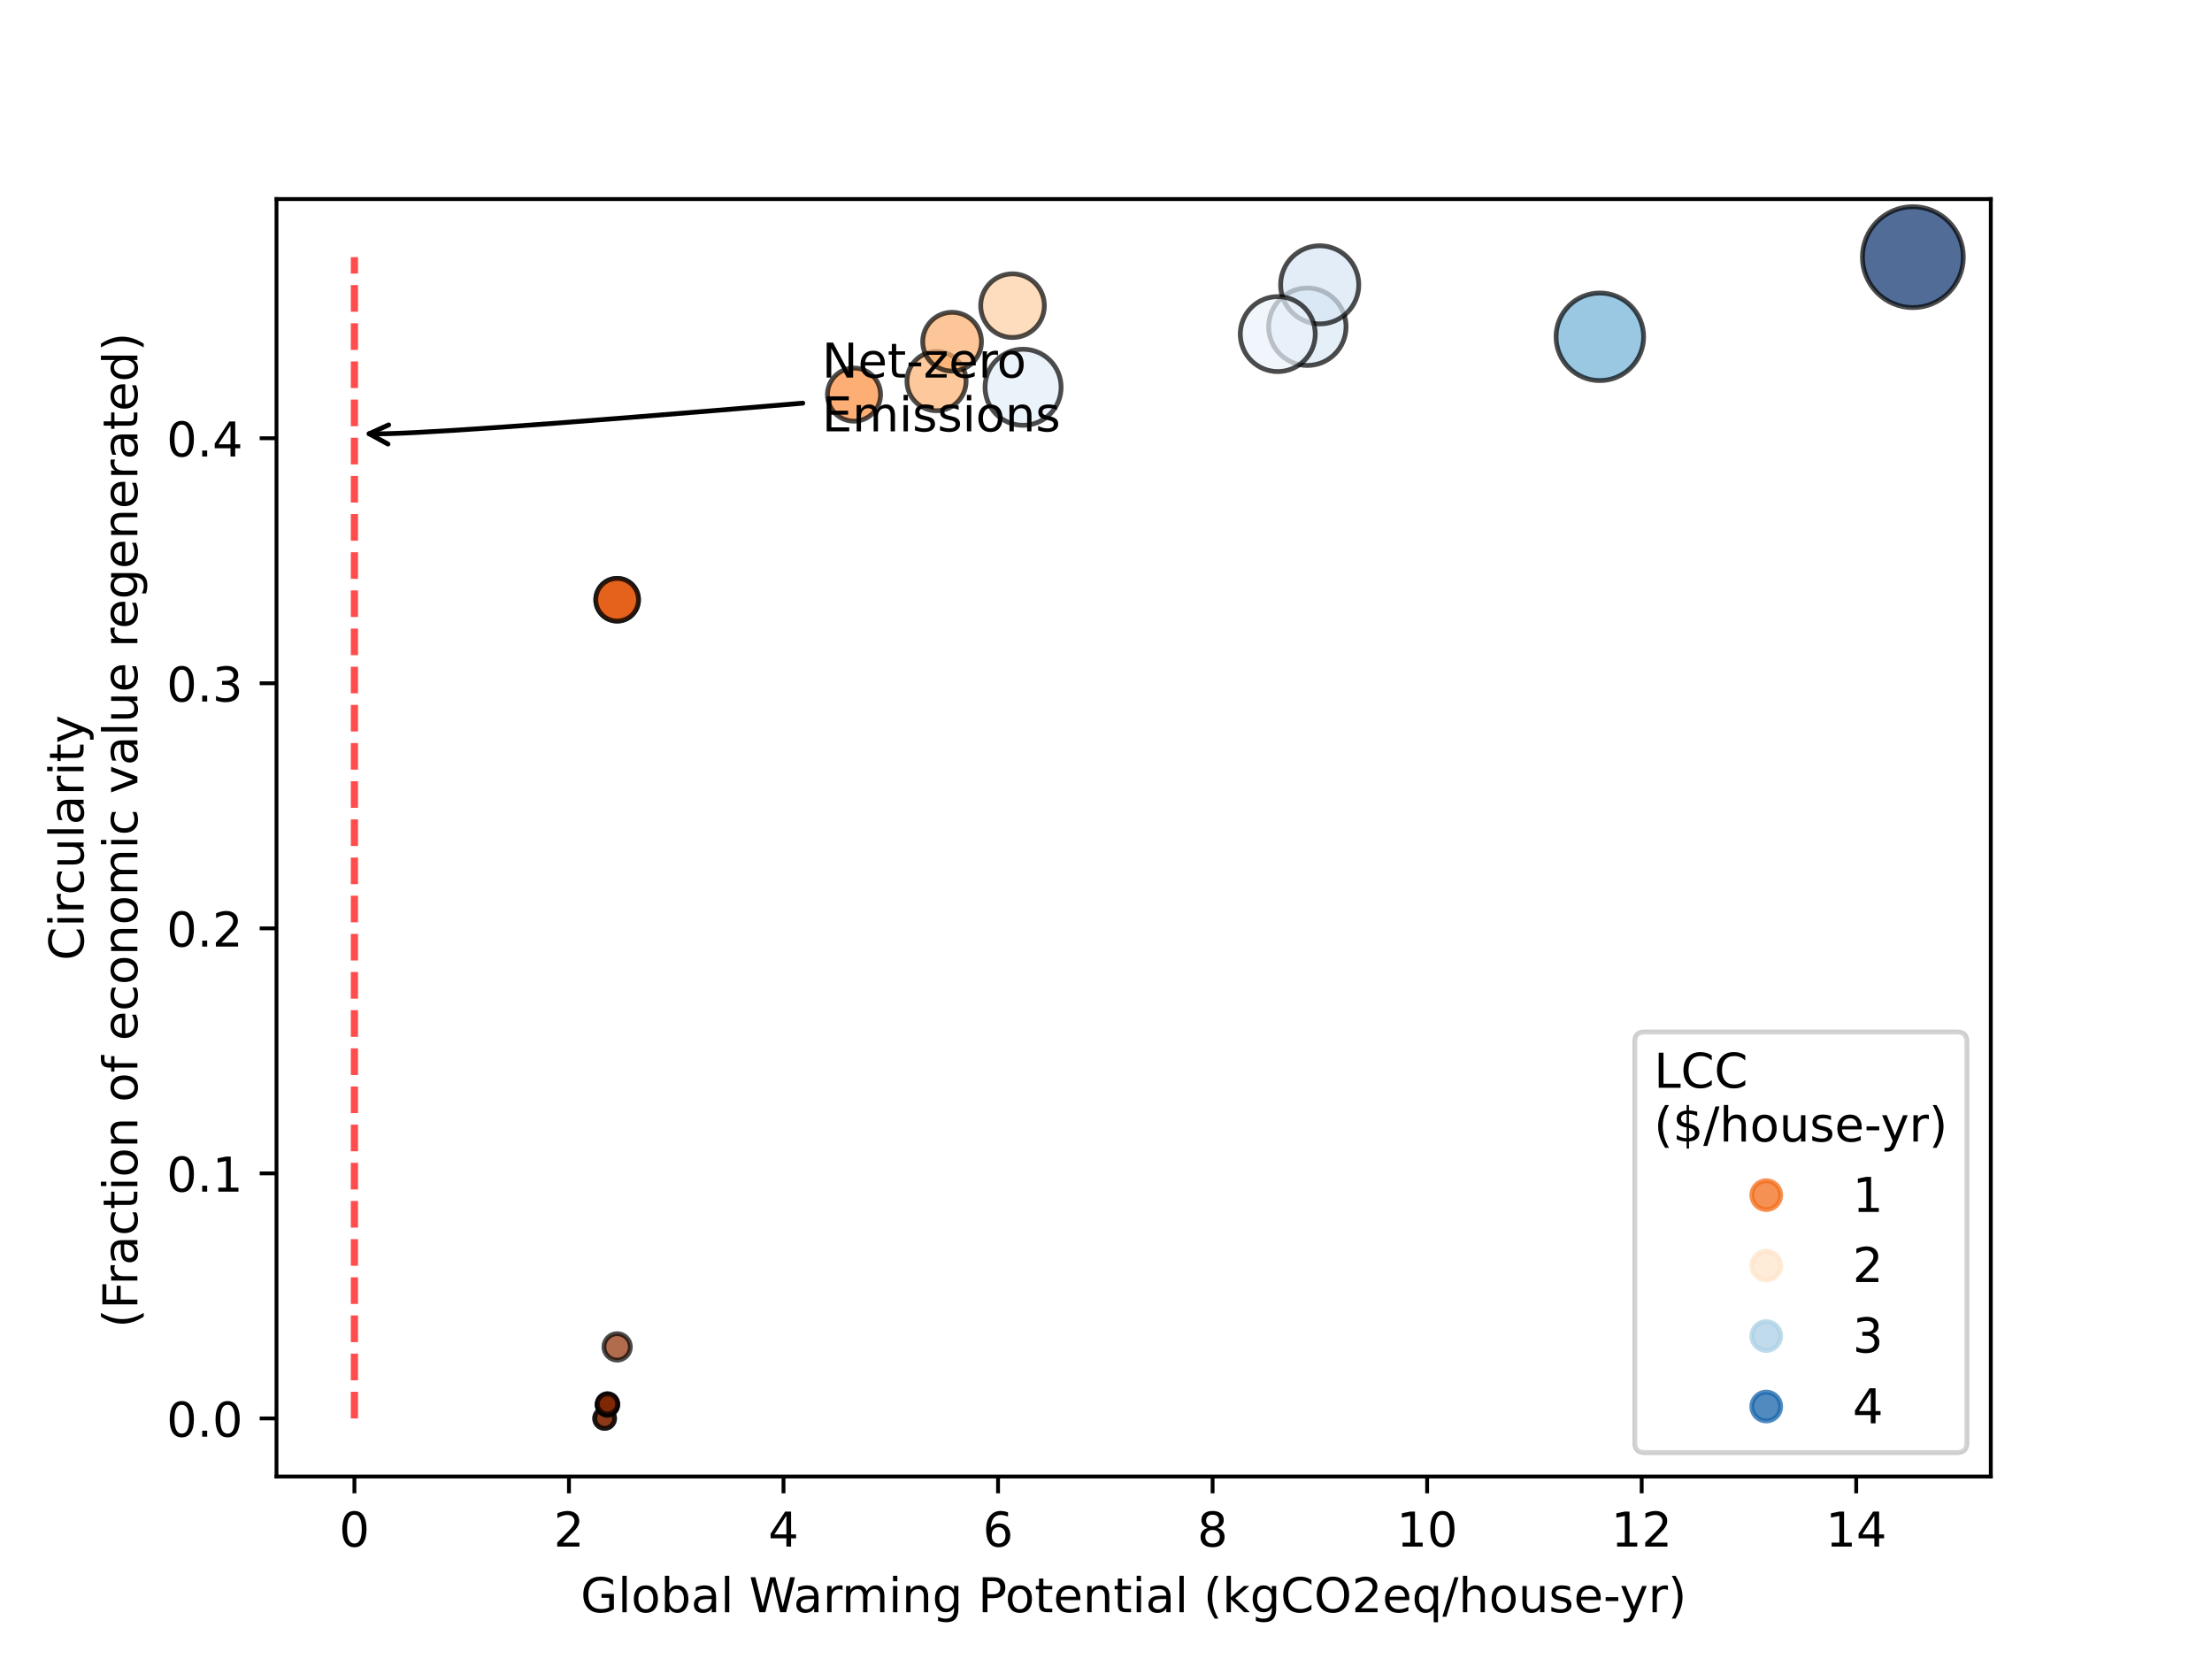 <?xml version="1.0" encoding="utf-8" standalone="no"?>
<!DOCTYPE svg PUBLIC "-//W3C//DTD SVG 1.1//EN"
  "http://www.w3.org/Graphics/SVG/1.1/DTD/svg11.dtd">
<!-- Created with matplotlib (https://matplotlib.org/) -->
<svg height="345.6pt" version="1.1" viewBox="0 0 460.8 345.6" width="460.8pt" xmlns="http://www.w3.org/2000/svg" xmlns:xlink="http://www.w3.org/1999/xlink">
 <defs>
  <style type="text/css">*{stroke-linecap:butt;stroke-linejoin:round;}</style>
 </defs>
 <g id="figure_1">
  <g id="patch_1">
   <path d="M 0 345.6 
L 460.8 345.6 
L 460.8 0 
L 0 0 
z
" style="fill:#ffffff;"/>
  </g>
  <g id="axes_1">
   <g id="patch_2">
    <path d="M 57.6 307.584 
L 414.72 307.584 
L 414.72 41.472 
L 57.6 41.472 
z
" style="fill:#ffffff;"/>
   </g>
   <g id="PathCollection_1">
    <path clip-path="url(#pdc831fa257)" d="M 398.487 64.079 
C 401.275 64.079 403.948 62.971 405.919 61 
C 407.89 59.029 408.998 56.355 408.998 53.568 
C 408.998 50.781 407.89 48.107 405.919 46.136 
C 403.948 44.165 401.275 43.057 398.487 43.057 
C 395.7 43.057 393.026 44.165 391.055 46.136 
C 389.084 48.107 387.977 50.781 387.977 53.568 
C 387.977 56.355 389.084 59.029 391.055 61 
C 393.026 62.971 395.7 64.079 398.487 64.079 
z
" style="fill:#08306b;fill-opacity:0.7;stroke:#000000;stroke-opacity:0.7;"/>
    <path clip-path="url(#pdc831fa257)" d="M 125.956 297.558 
C 126.505 297.558 127.032 297.34 127.42 296.952 
C 127.808 296.564 128.026 296.037 128.026 295.488 
C 128.026 294.939 127.808 294.412 127.42 294.024 
C 127.032 293.636 126.505 293.418 125.956 293.418 
C 125.407 293.418 124.881 293.636 124.493 294.024 
C 124.104 294.412 123.886 294.939 123.886 295.488 
C 123.886 296.037 124.104 296.564 124.493 296.952 
C 124.881 297.34 125.407 297.558 125.956 297.558 
z
" style="fill:#7f2704;fill-opacity:0.7;stroke:#000000;stroke-opacity:0.7;"/>
    <path clip-path="url(#pdc831fa257)" d="M 125.956 297.558 
C 126.505 297.558 127.032 297.34 127.42 296.952 
C 127.808 296.564 128.026 296.037 128.026 295.488 
C 128.026 294.939 127.808 294.412 127.42 294.024 
C 127.032 293.636 126.505 293.418 125.956 293.418 
C 125.407 293.418 124.881 293.636 124.493 294.024 
C 124.104 294.412 123.886 294.939 123.886 295.488 
C 123.886 296.037 124.104 296.564 124.493 296.952 
C 124.881 297.34 125.407 297.558 125.956 297.558 
z
" style="fill:#7f2704;fill-opacity:0.7;stroke:#000000;stroke-opacity:0.7;"/>
    <path clip-path="url(#pdc831fa257)" d="M 126.524 294.751 
C 127.087 294.751 127.626 294.527 128.024 294.129 
C 128.422 293.731 128.645 293.192 128.645 292.629 
C 128.645 292.067 128.422 291.527 128.024 291.129 
C 127.626 290.731 127.087 290.508 126.524 290.508 
C 125.961 290.508 125.422 290.731 125.024 291.129 
C 124.626 291.527 124.403 292.067 124.403 292.629 
C 124.403 293.192 124.626 293.731 125.024 294.129 
C 125.422 294.527 125.961 294.751 126.524 294.751 
z
" style="fill:#7f2704;fill-opacity:0.7;stroke:#000000;stroke-opacity:0.7;"/>
    <path clip-path="url(#pdc831fa257)" d="M 128.562 129.386 
C 129.743 129.386 130.875 128.917 131.71 128.082 
C 132.545 127.247 133.014 126.115 133.014 124.934 
C 133.014 123.753 132.545 122.621 131.71 121.786 
C 130.875 120.951 129.743 120.482 128.562 120.482 
C 127.381 120.482 126.249 120.951 125.414 121.786 
C 124.579 122.621 124.11 123.753 124.11 124.934 
C 124.11 126.115 124.579 127.247 125.414 128.082 
C 126.249 128.917 127.381 129.386 128.562 129.386 
z
" style="fill:#e15307;fill-opacity:0.7;stroke:#000000;stroke-opacity:0.7;"/>
    <path clip-path="url(#pdc831fa257)" d="M 128.562 129.386 
C 129.743 129.386 130.875 128.917 131.71 128.082 
C 132.545 127.247 133.014 126.115 133.014 124.934 
C 133.014 123.753 132.545 122.621 131.71 121.786 
C 130.875 120.951 129.743 120.482 128.562 120.482 
C 127.381 120.482 126.249 120.951 125.414 121.786 
C 124.579 122.621 124.11 123.753 124.11 124.934 
C 124.11 126.115 124.579 127.247 125.414 128.082 
C 126.249 128.917 127.381 129.386 128.562 129.386 
z
" style="fill:#e15307;fill-opacity:0.7;stroke:#000000;stroke-opacity:0.7;"/>
    <path clip-path="url(#pdc831fa257)" d="M 128.562 283.337 
C 129.293 283.337 129.993 283.046 130.51 282.53 
C 131.027 282.013 131.317 281.312 131.317 280.582 
C 131.317 279.851 131.027 279.15 130.51 278.634 
C 129.993 278.117 129.293 277.827 128.562 277.827 
C 127.831 277.827 127.13 278.117 126.614 278.634 
C 126.097 279.15 125.807 279.851 125.807 280.582 
C 125.807 281.312 126.097 282.013 126.614 282.53 
C 127.13 283.046 127.831 283.337 128.562 283.337 
z
" style="fill:#902e04;fill-opacity:0.7;stroke:#000000;stroke-opacity:0.7;"/>
    <path clip-path="url(#pdc831fa257)" d="M 126.533 294.853 
C 127.095 294.853 127.635 294.629 128.033 294.231 
C 128.431 293.834 128.654 293.294 128.654 292.731 
C 128.654 292.169 128.431 291.629 128.033 291.231 
C 127.635 290.834 127.095 290.61 126.533 290.61 
C 125.97 290.61 125.431 290.834 125.033 291.231 
C 124.635 291.629 124.412 292.169 124.412 292.731 
C 124.412 293.294 124.635 293.834 125.033 294.231 
C 125.431 294.629 125.97 294.853 126.533 294.853 
z
" style="fill:#7f2704;fill-opacity:0.7;stroke:#000000;stroke-opacity:0.7;"/>
    <path clip-path="url(#pdc831fa257)" d="M 195.095 85.562 
C 196.729 85.562 198.297 84.912 199.453 83.757 
C 200.608 82.601 201.258 81.033 201.258 79.399 
C 201.258 77.764 200.608 76.196 199.453 75.041 
C 198.297 73.885 196.729 73.236 195.095 73.236 
C 193.46 73.236 191.892 73.885 190.737 75.041 
C 189.581 76.196 188.932 77.764 188.932 79.399 
C 188.932 81.033 189.581 82.601 190.737 83.757 
C 191.892 84.912 193.46 85.562 195.095 85.562 
z
" style="fill:#fdb171;fill-opacity:0.7;stroke:#000000;stroke-opacity:0.7;"/>
    <path clip-path="url(#pdc831fa257)" d="M 210.93 70.309 
C 212.689 70.309 214.376 69.61 215.62 68.366 
C 216.864 67.122 217.563 65.435 217.563 63.676 
C 217.563 61.917 216.864 60.229 215.62 58.985 
C 214.376 57.741 212.689 57.043 210.93 57.043 
C 209.17 57.043 207.483 57.741 206.239 58.985 
C 204.995 60.229 204.296 61.917 204.296 63.676 
C 204.296 65.435 204.995 67.122 206.239 68.366 
C 207.483 69.61 209.17 70.309 210.93 70.309 
z
" style="fill:#fdcfa1;fill-opacity:0.7;stroke:#000000;stroke-opacity:0.7;"/>
    <path clip-path="url(#pdc831fa257)" d="M 213.126 88.599 
C 215.228 88.599 217.244 87.764 218.73 86.278 
C 220.216 84.792 221.051 82.776 221.051 80.675 
C 221.051 78.573 220.216 76.557 218.73 75.071 
C 217.244 73.585 215.228 72.75 213.126 72.75 
C 211.025 72.75 209.009 73.585 207.523 75.071 
C 206.037 76.557 205.202 78.573 205.202 80.675 
C 205.202 82.776 206.037 84.792 207.523 86.278 
C 209.009 87.764 211.025 88.599 213.126 88.599 
z
" style="fill:#e3eef8;fill-opacity:0.7;stroke:#000000;stroke-opacity:0.7;"/>
    <path clip-path="url(#pdc831fa257)" d="M 126.555 294.648 
C 127.118 294.648 127.657 294.425 128.055 294.027 
C 128.453 293.629 128.677 293.09 128.677 292.527 
C 128.677 291.965 128.453 291.425 128.055 291.027 
C 127.657 290.629 127.118 290.406 126.555 290.406 
C 125.993 290.406 125.453 290.629 125.055 291.027 
C 124.657 291.425 124.434 291.965 124.434 292.527 
C 124.434 293.09 124.657 293.629 125.055 294.027 
C 125.453 294.425 125.993 294.648 126.555 294.648 
z
" style="fill:#7f2704;fill-opacity:0.7;stroke:#000000;stroke-opacity:0.7;"/>
    <path clip-path="url(#pdc831fa257)" d="M 177.903 87.74 
C 179.371 87.74 180.778 87.157 181.816 86.119 
C 182.854 85.081 183.437 83.674 183.437 82.206 
C 183.437 80.739 182.854 79.331 181.816 78.294 
C 180.778 77.256 179.371 76.673 177.903 76.673 
C 176.436 76.673 175.028 77.256 173.991 78.294 
C 172.953 79.331 172.37 80.739 172.37 82.206 
C 172.37 83.674 172.953 85.081 173.991 86.119 
C 175.028 87.157 176.436 87.74 177.903 87.74 
z
" style="fill:#fd8c3b;fill-opacity:0.7;stroke:#000000;stroke-opacity:0.7;"/>
    <path clip-path="url(#pdc831fa257)" d="M 272.347 76.129 
C 274.486 76.129 276.537 75.28 278.049 73.768 
C 279.561 72.255 280.411 70.204 280.411 68.066 
C 280.411 65.927 279.561 63.876 278.049 62.364 
C 276.537 60.852 274.486 60.002 272.347 60.002 
C 270.209 60.002 268.157 60.852 266.645 62.364 
C 265.133 63.876 264.284 65.927 264.284 68.066 
C 264.284 70.204 265.133 72.255 266.645 73.768 
C 268.157 75.28 270.209 76.129 272.347 76.129 
z
" style="fill:#dbe9f6;fill-opacity:0.7;stroke:#000000;stroke-opacity:0.7;"/>
    <path clip-path="url(#pdc831fa257)" d="M 274.917 67.478 
C 277.076 67.478 279.147 66.62 280.674 65.093 
C 282.2 63.567 283.058 61.496 283.058 59.337 
C 283.058 57.177 282.2 55.106 280.674 53.58 
C 279.147 52.053 277.076 51.195 274.917 51.195 
C 272.758 51.195 270.687 52.053 269.16 53.58 
C 267.633 55.106 266.776 57.177 266.776 59.337 
C 266.776 61.496 267.633 63.567 269.16 65.093 
C 270.687 66.62 272.758 67.478 274.917 67.478 
z
" style="fill:#d6e6f4;fill-opacity:0.7;stroke:#000000;stroke-opacity:0.7;"/>
    <path clip-path="url(#pdc831fa257)" d="M 126.555 294.546 
C 127.118 294.546 127.657 294.323 128.055 293.925 
C 128.453 293.527 128.677 292.988 128.677 292.425 
C 128.677 291.862 128.453 291.323 128.055 290.925 
C 127.657 290.527 127.118 290.304 126.555 290.304 
C 125.993 290.304 125.453 290.527 125.055 290.925 
C 124.657 291.323 124.434 291.862 124.434 292.425 
C 124.434 292.988 124.657 293.527 125.055 293.925 
C 125.453 294.323 125.993 294.546 126.555 294.546 
z
" style="fill:#7f2704;fill-opacity:0.7;stroke:#000000;stroke-opacity:0.7;"/>
    <path clip-path="url(#pdc831fa257)" d="M 198.337 77.303 
C 199.961 77.303 201.519 76.658 202.667 75.51 
C 203.815 74.361 204.46 72.804 204.46 71.18 
C 204.46 69.556 203.815 67.998 202.667 66.85 
C 201.519 65.702 199.961 65.057 198.337 65.057 
C 196.713 65.057 195.156 65.702 194.007 66.85 
C 192.859 67.998 192.214 69.556 192.214 71.18 
C 192.214 72.804 192.859 74.361 194.007 75.51 
C 195.156 76.658 196.713 77.303 198.337 77.303 
z
" style="fill:#fdaf6d;fill-opacity:0.7;stroke:#000000;stroke-opacity:0.7;"/>
    <path clip-path="url(#pdc831fa257)" d="M 266.184 77.406 
C 268.255 77.406 270.241 76.583 271.705 75.119 
C 273.17 73.654 273.992 71.668 273.992 69.597 
C 273.992 67.526 273.17 65.54 271.705 64.076 
C 270.241 62.612 268.255 61.789 266.184 61.789 
C 264.113 61.789 262.127 62.612 260.662 64.076 
C 259.198 65.54 258.375 67.526 258.375 69.597 
C 258.375 71.668 259.198 73.654 260.662 75.119 
C 262.127 76.583 264.113 77.406 266.184 77.406 
z
" style="fill:#eaf3fb;fill-opacity:0.7;stroke:#000000;stroke-opacity:0.7;"/>
    <path clip-path="url(#pdc831fa257)" d="M 333.277 79.281 
C 335.697 79.281 338.017 78.32 339.728 76.609 
C 341.438 74.898 342.399 72.578 342.399 70.159 
C 342.399 67.74 341.438 65.419 339.728 63.709 
C 338.017 61.998 335.697 61.037 333.277 61.037 
C 330.858 61.037 328.538 61.998 326.827 63.709 
C 325.117 65.419 324.156 67.74 324.156 70.159 
C 324.156 72.578 325.117 74.898 326.827 76.609 
C 328.538 78.32 330.858 79.281 333.277 79.281 
z
" style="fill:#70b1d7;fill-opacity:0.7;stroke:#000000;stroke-opacity:0.7;"/>
   </g>
   <g id="matplotlib.axis_1">
    <g id="xtick_1">
     <g id="line2d_1">
      <defs>
       <path d="M 0 0 
L 0 3.5 
" id="m70b03ba0a1" style="stroke:#000000;stroke-width:0.8;"/>
      </defs>
      <g>
       <use style="stroke:#000000;stroke-width:0.8;" x="73.833" xlink:href="#m70b03ba0a1" y="307.584"/>
      </g>
     </g>
     <g id="text_1">
      <!-- 0 -->
      <g transform="translate(70.651 322.182)scale(0.1 -0.1)">
       <defs>
        <path d="M 31.781 66.406 
Q 24.172 66.406 20.328 58.906 
Q 16.5 51.422 16.5 36.375 
Q 16.5 21.391 20.328 13.891 
Q 24.172 6.391 31.781 6.391 
Q 39.453 6.391 43.281 13.891 
Q 47.125 21.391 47.125 36.375 
Q 47.125 51.422 43.281 58.906 
Q 39.453 66.406 31.781 66.406 
z
M 31.781 74.219 
Q 44.047 74.219 50.516 64.516 
Q 56.984 54.828 56.984 36.375 
Q 56.984 17.969 50.516 8.266 
Q 44.047 -1.422 31.781 -1.422 
Q 19.531 -1.422 13.062 8.266 
Q 6.594 17.969 6.594 36.375 
Q 6.594 54.828 13.062 64.516 
Q 19.531 74.219 31.781 74.219 
z
" id="DejaVuSans-48"/>
       </defs>
       <use xlink:href="#DejaVuSans-48"/>
      </g>
     </g>
    </g>
    <g id="xtick_2">
     <g id="line2d_2">
      <g>
       <use style="stroke:#000000;stroke-width:0.8;" x="118.526" xlink:href="#m70b03ba0a1" y="307.584"/>
      </g>
     </g>
     <g id="text_2">
      <!-- 2 -->
      <g transform="translate(115.345 322.182)scale(0.1 -0.1)">
       <defs>
        <path d="M 19.188 8.297 
L 53.609 8.297 
L 53.609 0 
L 7.328 0 
L 7.328 8.297 
Q 12.938 14.109 22.625 23.891 
Q 32.328 33.688 34.812 36.531 
Q 39.547 41.844 41.422 45.531 
Q 43.312 49.219 43.312 52.781 
Q 43.312 58.594 39.234 62.25 
Q 35.156 65.922 28.609 65.922 
Q 23.969 65.922 18.812 64.312 
Q 13.672 62.703 7.812 59.422 
L 7.812 69.391 
Q 13.766 71.781 18.938 73 
Q 24.125 74.219 28.422 74.219 
Q 39.75 74.219 46.484 68.547 
Q 53.219 62.891 53.219 53.422 
Q 53.219 48.922 51.531 44.891 
Q 49.859 40.875 45.406 35.406 
Q 44.188 33.984 37.641 27.219 
Q 31.109 20.453 19.188 8.297 
z
" id="DejaVuSans-50"/>
       </defs>
       <use xlink:href="#DejaVuSans-50"/>
      </g>
     </g>
    </g>
    <g id="xtick_3">
     <g id="line2d_3">
      <g>
       <use style="stroke:#000000;stroke-width:0.8;" x="163.219" xlink:href="#m70b03ba0a1" y="307.584"/>
      </g>
     </g>
     <g id="text_3">
      <!-- 4 -->
      <g transform="translate(160.038 322.182)scale(0.1 -0.1)">
       <defs>
        <path d="M 37.797 64.312 
L 12.891 25.391 
L 37.797 25.391 
z
M 35.203 72.906 
L 47.609 72.906 
L 47.609 25.391 
L 58.016 25.391 
L 58.016 17.188 
L 47.609 17.188 
L 47.609 0 
L 37.797 0 
L 37.797 17.188 
L 4.891 17.188 
L 4.891 26.703 
z
" id="DejaVuSans-52"/>
       </defs>
       <use xlink:href="#DejaVuSans-52"/>
      </g>
     </g>
    </g>
    <g id="xtick_4">
     <g id="line2d_4">
      <g>
       <use style="stroke:#000000;stroke-width:0.8;" x="207.913" xlink:href="#m70b03ba0a1" y="307.584"/>
      </g>
     </g>
     <g id="text_4">
      <!-- 6 -->
      <g transform="translate(204.731 322.182)scale(0.1 -0.1)">
       <defs>
        <path d="M 33.016 40.375 
Q 26.375 40.375 22.484 35.828 
Q 18.609 31.297 18.609 23.391 
Q 18.609 15.531 22.484 10.953 
Q 26.375 6.391 33.016 6.391 
Q 39.656 6.391 43.531 10.953 
Q 47.406 15.531 47.406 23.391 
Q 47.406 31.297 43.531 35.828 
Q 39.656 40.375 33.016 40.375 
z
M 52.594 71.297 
L 52.594 62.312 
Q 48.875 64.062 45.094 64.984 
Q 41.312 65.922 37.594 65.922 
Q 27.828 65.922 22.672 59.328 
Q 17.531 52.734 16.797 39.406 
Q 19.672 43.656 24.016 45.922 
Q 28.375 48.188 33.594 48.188 
Q 44.578 48.188 50.953 41.516 
Q 57.328 34.859 57.328 23.391 
Q 57.328 12.156 50.688 5.359 
Q 44.047 -1.422 33.016 -1.422 
Q 20.359 -1.422 13.672 8.266 
Q 6.984 17.969 6.984 36.375 
Q 6.984 53.656 15.188 63.938 
Q 23.391 74.219 37.203 74.219 
Q 40.922 74.219 44.703 73.484 
Q 48.484 72.75 52.594 71.297 
z
" id="DejaVuSans-54"/>
       </defs>
       <use xlink:href="#DejaVuSans-54"/>
      </g>
     </g>
    </g>
    <g id="xtick_5">
     <g id="line2d_5">
      <g>
       <use style="stroke:#000000;stroke-width:0.8;" x="252.606" xlink:href="#m70b03ba0a1" y="307.584"/>
      </g>
     </g>
     <g id="text_5">
      <!-- 8 -->
      <g transform="translate(249.425 322.182)scale(0.1 -0.1)">
       <defs>
        <path d="M 31.781 34.625 
Q 24.75 34.625 20.719 30.859 
Q 16.703 27.094 16.703 20.516 
Q 16.703 13.922 20.719 10.156 
Q 24.75 6.391 31.781 6.391 
Q 38.812 6.391 42.859 10.172 
Q 46.922 13.969 46.922 20.516 
Q 46.922 27.094 42.891 30.859 
Q 38.875 34.625 31.781 34.625 
z
M 21.922 38.812 
Q 15.578 40.375 12.031 44.719 
Q 8.5 49.078 8.5 55.328 
Q 8.5 64.062 14.719 69.141 
Q 20.953 74.219 31.781 74.219 
Q 42.672 74.219 48.875 69.141 
Q 55.078 64.062 55.078 55.328 
Q 55.078 49.078 51.531 44.719 
Q 48 40.375 41.703 38.812 
Q 48.828 37.156 52.797 32.312 
Q 56.781 27.484 56.781 20.516 
Q 56.781 9.906 50.312 4.234 
Q 43.844 -1.422 31.781 -1.422 
Q 19.734 -1.422 13.25 4.234 
Q 6.781 9.906 6.781 20.516 
Q 6.781 27.484 10.781 32.312 
Q 14.797 37.156 21.922 38.812 
z
M 18.312 54.391 
Q 18.312 48.734 21.844 45.562 
Q 25.391 42.391 31.781 42.391 
Q 38.141 42.391 41.719 45.562 
Q 45.312 48.734 45.312 54.391 
Q 45.312 60.062 41.719 63.234 
Q 38.141 66.406 31.781 66.406 
Q 25.391 66.406 21.844 63.234 
Q 18.312 60.062 18.312 54.391 
z
" id="DejaVuSans-56"/>
       </defs>
       <use xlink:href="#DejaVuSans-56"/>
      </g>
     </g>
    </g>
    <g id="xtick_6">
     <g id="line2d_6">
      <g>
       <use style="stroke:#000000;stroke-width:0.8;" x="297.299" xlink:href="#m70b03ba0a1" y="307.584"/>
      </g>
     </g>
     <g id="text_6">
      <!-- 10 -->
      <g transform="translate(290.937 322.182)scale(0.1 -0.1)">
       <defs>
        <path d="M 12.406 8.297 
L 28.516 8.297 
L 28.516 63.922 
L 10.984 60.406 
L 10.984 69.391 
L 28.422 72.906 
L 38.281 72.906 
L 38.281 8.297 
L 54.391 8.297 
L 54.391 0 
L 12.406 0 
z
" id="DejaVuSans-49"/>
       </defs>
       <use xlink:href="#DejaVuSans-49"/>
       <use x="63.623" xlink:href="#DejaVuSans-48"/>
      </g>
     </g>
    </g>
    <g id="xtick_7">
     <g id="line2d_7">
      <g>
       <use style="stroke:#000000;stroke-width:0.8;" x="341.993" xlink:href="#m70b03ba0a1" y="307.584"/>
      </g>
     </g>
     <g id="text_7">
      <!-- 12 -->
      <g transform="translate(335.63 322.182)scale(0.1 -0.1)">
       <use xlink:href="#DejaVuSans-49"/>
       <use x="63.623" xlink:href="#DejaVuSans-50"/>
      </g>
     </g>
    </g>
    <g id="xtick_8">
     <g id="line2d_8">
      <g>
       <use style="stroke:#000000;stroke-width:0.8;" x="386.686" xlink:href="#m70b03ba0a1" y="307.584"/>
      </g>
     </g>
     <g id="text_8">
      <!-- 14 -->
      <g transform="translate(380.324 322.182)scale(0.1 -0.1)">
       <use xlink:href="#DejaVuSans-49"/>
       <use x="63.623" xlink:href="#DejaVuSans-52"/>
      </g>
     </g>
    </g>
    <g id="text_9">
     <!-- Global Warming Potential (kgCO2eq/house-yr) -->
     <g transform="translate(120.958 335.861)scale(0.1 -0.1)">
      <defs>
       <path d="M 59.516 10.406 
L 59.516 29.984 
L 43.406 29.984 
L 43.406 38.094 
L 69.281 38.094 
L 69.281 6.781 
Q 63.578 2.734 56.688 0.656 
Q 49.812 -1.422 42 -1.422 
Q 24.906 -1.422 15.25 8.562 
Q 5.609 18.562 5.609 36.375 
Q 5.609 54.25 15.25 64.234 
Q 24.906 74.219 42 74.219 
Q 49.125 74.219 55.547 72.453 
Q 61.969 70.703 67.391 67.281 
L 67.391 56.781 
Q 61.922 61.422 55.766 63.766 
Q 49.609 66.109 42.828 66.109 
Q 29.438 66.109 22.719 58.641 
Q 16.016 51.172 16.016 36.375 
Q 16.016 21.625 22.719 14.156 
Q 29.438 6.688 42.828 6.688 
Q 48.047 6.688 52.141 7.594 
Q 56.25 8.5 59.516 10.406 
z
" id="DejaVuSans-71"/>
       <path d="M 9.422 75.984 
L 18.406 75.984 
L 18.406 0 
L 9.422 0 
z
" id="DejaVuSans-108"/>
       <path d="M 30.609 48.391 
Q 23.391 48.391 19.188 42.75 
Q 14.984 37.109 14.984 27.297 
Q 14.984 17.484 19.156 11.844 
Q 23.344 6.203 30.609 6.203 
Q 37.797 6.203 41.984 11.859 
Q 46.188 17.531 46.188 27.297 
Q 46.188 37.016 41.984 42.703 
Q 37.797 48.391 30.609 48.391 
z
M 30.609 56 
Q 42.328 56 49.016 48.375 
Q 55.719 40.766 55.719 27.297 
Q 55.719 13.875 49.016 6.219 
Q 42.328 -1.422 30.609 -1.422 
Q 18.844 -1.422 12.172 6.219 
Q 5.516 13.875 5.516 27.297 
Q 5.516 40.766 12.172 48.375 
Q 18.844 56 30.609 56 
z
" id="DejaVuSans-111"/>
       <path d="M 48.688 27.297 
Q 48.688 37.203 44.609 42.844 
Q 40.531 48.484 33.406 48.484 
Q 26.266 48.484 22.188 42.844 
Q 18.109 37.203 18.109 27.297 
Q 18.109 17.391 22.188 11.75 
Q 26.266 6.109 33.406 6.109 
Q 40.531 6.109 44.609 11.75 
Q 48.688 17.391 48.688 27.297 
z
M 18.109 46.391 
Q 20.953 51.266 25.266 53.625 
Q 29.594 56 35.594 56 
Q 45.562 56 51.781 48.094 
Q 58.016 40.188 58.016 27.297 
Q 58.016 14.406 51.781 6.484 
Q 45.562 -1.422 35.594 -1.422 
Q 29.594 -1.422 25.266 0.953 
Q 20.953 3.328 18.109 8.203 
L 18.109 0 
L 9.078 0 
L 9.078 75.984 
L 18.109 75.984 
z
" id="DejaVuSans-98"/>
       <path d="M 34.281 27.484 
Q 23.391 27.484 19.188 25 
Q 14.984 22.516 14.984 16.5 
Q 14.984 11.719 18.141 8.906 
Q 21.297 6.109 26.703 6.109 
Q 34.188 6.109 38.703 11.406 
Q 43.219 16.703 43.219 25.484 
L 43.219 27.484 
z
M 52.203 31.203 
L 52.203 0 
L 43.219 0 
L 43.219 8.297 
Q 40.141 3.328 35.547 0.953 
Q 30.953 -1.422 24.312 -1.422 
Q 15.922 -1.422 10.953 3.297 
Q 6 8.016 6 15.922 
Q 6 25.141 12.172 29.828 
Q 18.359 34.516 30.609 34.516 
L 43.219 34.516 
L 43.219 35.406 
Q 43.219 41.609 39.141 45 
Q 35.062 48.391 27.688 48.391 
Q 23 48.391 18.547 47.266 
Q 14.109 46.141 10.016 43.891 
L 10.016 52.203 
Q 14.938 54.109 19.578 55.047 
Q 24.219 56 28.609 56 
Q 40.484 56 46.344 49.844 
Q 52.203 43.703 52.203 31.203 
z
" id="DejaVuSans-97"/>
       <path id="DejaVuSans-32"/>
       <path d="M 3.328 72.906 
L 13.281 72.906 
L 28.609 11.281 
L 43.891 72.906 
L 54.984 72.906 
L 70.312 11.281 
L 85.594 72.906 
L 95.609 72.906 
L 77.297 0 
L 64.891 0 
L 49.516 63.281 
L 33.984 0 
L 21.578 0 
z
" id="DejaVuSans-87"/>
       <path d="M 41.109 46.297 
Q 39.594 47.172 37.812 47.578 
Q 36.031 48 33.891 48 
Q 26.266 48 22.188 43.047 
Q 18.109 38.094 18.109 28.812 
L 18.109 0 
L 9.078 0 
L 9.078 54.688 
L 18.109 54.688 
L 18.109 46.188 
Q 20.953 51.172 25.484 53.578 
Q 30.031 56 36.531 56 
Q 37.453 56 38.578 55.875 
Q 39.703 55.766 41.062 55.516 
z
" id="DejaVuSans-114"/>
       <path d="M 52 44.188 
Q 55.375 50.25 60.062 53.125 
Q 64.75 56 71.094 56 
Q 79.641 56 84.281 50.016 
Q 88.922 44.047 88.922 33.016 
L 88.922 0 
L 79.891 0 
L 79.891 32.719 
Q 79.891 40.578 77.094 44.375 
Q 74.312 48.188 68.609 48.188 
Q 61.625 48.188 57.562 43.547 
Q 53.516 38.922 53.516 30.906 
L 53.516 0 
L 44.484 0 
L 44.484 32.719 
Q 44.484 40.625 41.703 44.406 
Q 38.922 48.188 33.109 48.188 
Q 26.219 48.188 22.156 43.531 
Q 18.109 38.875 18.109 30.906 
L 18.109 0 
L 9.078 0 
L 9.078 54.688 
L 18.109 54.688 
L 18.109 46.188 
Q 21.188 51.219 25.484 53.609 
Q 29.781 56 35.688 56 
Q 41.656 56 45.828 52.969 
Q 50 49.953 52 44.188 
z
" id="DejaVuSans-109"/>
       <path d="M 9.422 54.688 
L 18.406 54.688 
L 18.406 0 
L 9.422 0 
z
M 9.422 75.984 
L 18.406 75.984 
L 18.406 64.594 
L 9.422 64.594 
z
" id="DejaVuSans-105"/>
       <path d="M 54.891 33.016 
L 54.891 0 
L 45.906 0 
L 45.906 32.719 
Q 45.906 40.484 42.875 44.328 
Q 39.844 48.188 33.797 48.188 
Q 26.516 48.188 22.312 43.547 
Q 18.109 38.922 18.109 30.906 
L 18.109 0 
L 9.078 0 
L 9.078 54.688 
L 18.109 54.688 
L 18.109 46.188 
Q 21.344 51.125 25.703 53.562 
Q 30.078 56 35.797 56 
Q 45.219 56 50.047 50.172 
Q 54.891 44.344 54.891 33.016 
z
" id="DejaVuSans-110"/>
       <path d="M 45.406 27.984 
Q 45.406 37.75 41.375 43.109 
Q 37.359 48.484 30.078 48.484 
Q 22.859 48.484 18.828 43.109 
Q 14.797 37.75 14.797 27.984 
Q 14.797 18.266 18.828 12.891 
Q 22.859 7.516 30.078 7.516 
Q 37.359 7.516 41.375 12.891 
Q 45.406 18.266 45.406 27.984 
z
M 54.391 6.781 
Q 54.391 -7.172 48.188 -13.984 
Q 42 -20.797 29.203 -20.797 
Q 24.469 -20.797 20.266 -20.094 
Q 16.062 -19.391 12.109 -17.922 
L 12.109 -9.188 
Q 16.062 -11.328 19.922 -12.344 
Q 23.781 -13.375 27.781 -13.375 
Q 36.625 -13.375 41.016 -8.766 
Q 45.406 -4.156 45.406 5.172 
L 45.406 9.625 
Q 42.625 4.781 38.281 2.391 
Q 33.938 0 27.875 0 
Q 17.828 0 11.672 7.656 
Q 5.516 15.328 5.516 27.984 
Q 5.516 40.672 11.672 48.328 
Q 17.828 56 27.875 56 
Q 33.938 56 38.281 53.609 
Q 42.625 51.219 45.406 46.391 
L 45.406 54.688 
L 54.391 54.688 
z
" id="DejaVuSans-103"/>
       <path d="M 19.672 64.797 
L 19.672 37.406 
L 32.078 37.406 
Q 38.969 37.406 42.719 40.969 
Q 46.484 44.531 46.484 51.125 
Q 46.484 57.672 42.719 61.234 
Q 38.969 64.797 32.078 64.797 
z
M 9.812 72.906 
L 32.078 72.906 
Q 44.344 72.906 50.609 67.359 
Q 56.891 61.812 56.891 51.125 
Q 56.891 40.328 50.609 34.812 
Q 44.344 29.297 32.078 29.297 
L 19.672 29.297 
L 19.672 0 
L 9.812 0 
z
" id="DejaVuSans-80"/>
       <path d="M 18.312 70.219 
L 18.312 54.688 
L 36.812 54.688 
L 36.812 47.703 
L 18.312 47.703 
L 18.312 18.016 
Q 18.312 11.328 20.141 9.422 
Q 21.969 7.516 27.594 7.516 
L 36.812 7.516 
L 36.812 0 
L 27.594 0 
Q 17.188 0 13.234 3.875 
Q 9.281 7.766 9.281 18.016 
L 9.281 47.703 
L 2.688 47.703 
L 2.688 54.688 
L 9.281 54.688 
L 9.281 70.219 
z
" id="DejaVuSans-116"/>
       <path d="M 56.203 29.594 
L 56.203 25.203 
L 14.891 25.203 
Q 15.484 15.922 20.484 11.062 
Q 25.484 6.203 34.422 6.203 
Q 39.594 6.203 44.453 7.469 
Q 49.312 8.734 54.109 11.281 
L 54.109 2.781 
Q 49.266 0.734 44.188 -0.344 
Q 39.109 -1.422 33.891 -1.422 
Q 20.797 -1.422 13.156 6.188 
Q 5.516 13.812 5.516 26.812 
Q 5.516 40.234 12.766 48.109 
Q 20.016 56 32.328 56 
Q 43.359 56 49.781 48.891 
Q 56.203 41.797 56.203 29.594 
z
M 47.219 32.234 
Q 47.125 39.594 43.094 43.984 
Q 39.062 48.391 32.422 48.391 
Q 24.906 48.391 20.391 44.141 
Q 15.875 39.891 15.188 32.172 
z
" id="DejaVuSans-101"/>
       <path d="M 31 75.875 
Q 24.469 64.656 21.281 53.656 
Q 18.109 42.672 18.109 31.391 
Q 18.109 20.125 21.312 9.062 
Q 24.516 -2 31 -13.188 
L 23.188 -13.188 
Q 15.875 -1.703 12.234 9.375 
Q 8.594 20.453 8.594 31.391 
Q 8.594 42.281 12.203 53.312 
Q 15.828 64.359 23.188 75.875 
z
" id="DejaVuSans-40"/>
       <path d="M 9.078 75.984 
L 18.109 75.984 
L 18.109 31.109 
L 44.922 54.688 
L 56.391 54.688 
L 27.391 29.109 
L 57.625 0 
L 45.906 0 
L 18.109 26.703 
L 18.109 0 
L 9.078 0 
z
" id="DejaVuSans-107"/>
       <path d="M 64.406 67.281 
L 64.406 56.891 
Q 59.422 61.531 53.781 63.812 
Q 48.141 66.109 41.797 66.109 
Q 29.297 66.109 22.656 58.469 
Q 16.016 50.828 16.016 36.375 
Q 16.016 21.969 22.656 14.328 
Q 29.297 6.688 41.797 6.688 
Q 48.141 6.688 53.781 8.984 
Q 59.422 11.281 64.406 15.922 
L 64.406 5.609 
Q 59.234 2.094 53.438 0.328 
Q 47.656 -1.422 41.219 -1.422 
Q 24.656 -1.422 15.125 8.703 
Q 5.609 18.844 5.609 36.375 
Q 5.609 53.953 15.125 64.078 
Q 24.656 74.219 41.219 74.219 
Q 47.75 74.219 53.531 72.484 
Q 59.328 70.75 64.406 67.281 
z
" id="DejaVuSans-67"/>
       <path d="M 39.406 66.219 
Q 28.656 66.219 22.328 58.203 
Q 16.016 50.203 16.016 36.375 
Q 16.016 22.609 22.328 14.594 
Q 28.656 6.594 39.406 6.594 
Q 50.141 6.594 56.422 14.594 
Q 62.703 22.609 62.703 36.375 
Q 62.703 50.203 56.422 58.203 
Q 50.141 66.219 39.406 66.219 
z
M 39.406 74.219 
Q 54.734 74.219 63.906 63.938 
Q 73.094 53.656 73.094 36.375 
Q 73.094 19.141 63.906 8.859 
Q 54.734 -1.422 39.406 -1.422 
Q 24.031 -1.422 14.812 8.828 
Q 5.609 19.094 5.609 36.375 
Q 5.609 53.656 14.812 63.938 
Q 24.031 74.219 39.406 74.219 
z
" id="DejaVuSans-79"/>
       <path d="M 14.797 27.297 
Q 14.797 17.391 18.875 11.75 
Q 22.953 6.109 30.078 6.109 
Q 37.203 6.109 41.297 11.75 
Q 45.406 17.391 45.406 27.297 
Q 45.406 37.203 41.297 42.844 
Q 37.203 48.484 30.078 48.484 
Q 22.953 48.484 18.875 42.844 
Q 14.797 37.203 14.797 27.297 
z
M 45.406 8.203 
Q 42.578 3.328 38.25 0.953 
Q 33.938 -1.422 27.875 -1.422 
Q 17.969 -1.422 11.734 6.484 
Q 5.516 14.406 5.516 27.297 
Q 5.516 40.188 11.734 48.094 
Q 17.969 56 27.875 56 
Q 33.938 56 38.25 53.625 
Q 42.578 51.266 45.406 46.391 
L 45.406 54.688 
L 54.391 54.688 
L 54.391 -20.797 
L 45.406 -20.797 
z
" id="DejaVuSans-113"/>
       <path d="M 25.391 72.906 
L 33.688 72.906 
L 8.297 -9.281 
L 0 -9.281 
z
" id="DejaVuSans-47"/>
       <path d="M 54.891 33.016 
L 54.891 0 
L 45.906 0 
L 45.906 32.719 
Q 45.906 40.484 42.875 44.328 
Q 39.844 48.188 33.797 48.188 
Q 26.516 48.188 22.312 43.547 
Q 18.109 38.922 18.109 30.906 
L 18.109 0 
L 9.078 0 
L 9.078 75.984 
L 18.109 75.984 
L 18.109 46.188 
Q 21.344 51.125 25.703 53.562 
Q 30.078 56 35.797 56 
Q 45.219 56 50.047 50.172 
Q 54.891 44.344 54.891 33.016 
z
" id="DejaVuSans-104"/>
       <path d="M 8.5 21.578 
L 8.5 54.688 
L 17.484 54.688 
L 17.484 21.922 
Q 17.484 14.156 20.5 10.266 
Q 23.531 6.391 29.594 6.391 
Q 36.859 6.391 41.078 11.031 
Q 45.312 15.672 45.312 23.688 
L 45.312 54.688 
L 54.297 54.688 
L 54.297 0 
L 45.312 0 
L 45.312 8.406 
Q 42.047 3.422 37.719 1 
Q 33.406 -1.422 27.688 -1.422 
Q 18.266 -1.422 13.375 4.438 
Q 8.5 10.297 8.5 21.578 
z
M 31.109 56 
z
" id="DejaVuSans-117"/>
       <path d="M 44.281 53.078 
L 44.281 44.578 
Q 40.484 46.531 36.375 47.5 
Q 32.281 48.484 27.875 48.484 
Q 21.188 48.484 17.844 46.438 
Q 14.5 44.391 14.5 40.281 
Q 14.5 37.156 16.891 35.375 
Q 19.281 33.594 26.516 31.984 
L 29.594 31.297 
Q 39.156 29.25 43.188 25.516 
Q 47.219 21.781 47.219 15.094 
Q 47.219 7.469 41.188 3.016 
Q 35.156 -1.422 24.609 -1.422 
Q 20.219 -1.422 15.453 -0.562 
Q 10.688 0.297 5.422 2 
L 5.422 11.281 
Q 10.406 8.688 15.234 7.391 
Q 20.062 6.109 24.812 6.109 
Q 31.156 6.109 34.562 8.281 
Q 37.984 10.453 37.984 14.406 
Q 37.984 18.062 35.516 20.016 
Q 33.062 21.969 24.703 23.781 
L 21.578 24.516 
Q 13.234 26.266 9.516 29.906 
Q 5.812 33.547 5.812 39.891 
Q 5.812 47.609 11.281 51.797 
Q 16.75 56 26.812 56 
Q 31.781 56 36.172 55.266 
Q 40.578 54.547 44.281 53.078 
z
" id="DejaVuSans-115"/>
       <path d="M 4.891 31.391 
L 31.203 31.391 
L 31.203 23.391 
L 4.891 23.391 
z
" id="DejaVuSans-45"/>
       <path d="M 32.172 -5.078 
Q 28.375 -14.844 24.75 -17.812 
Q 21.141 -20.797 15.094 -20.797 
L 7.906 -20.797 
L 7.906 -13.281 
L 13.188 -13.281 
Q 16.891 -13.281 18.938 -11.516 
Q 21 -9.766 23.484 -3.219 
L 25.094 0.875 
L 2.984 54.688 
L 12.5 54.688 
L 29.594 11.922 
L 46.688 54.688 
L 56.203 54.688 
z
" id="DejaVuSans-121"/>
       <path d="M 8.016 75.875 
L 15.828 75.875 
Q 23.141 64.359 26.781 53.312 
Q 30.422 42.281 30.422 31.391 
Q 30.422 20.453 26.781 9.375 
Q 23.141 -1.703 15.828 -13.188 
L 8.016 -13.188 
Q 14.5 -2 17.703 9.062 
Q 20.906 20.125 20.906 31.391 
Q 20.906 42.672 17.703 53.656 
Q 14.5 64.656 8.016 75.875 
z
" id="DejaVuSans-41"/>
      </defs>
      <use xlink:href="#DejaVuSans-71"/>
      <use x="77.49" xlink:href="#DejaVuSans-108"/>
      <use x="105.273" xlink:href="#DejaVuSans-111"/>
      <use x="166.455" xlink:href="#DejaVuSans-98"/>
      <use x="229.932" xlink:href="#DejaVuSans-97"/>
      <use x="291.211" xlink:href="#DejaVuSans-108"/>
      <use x="318.994" xlink:href="#DejaVuSans-32"/>
      <use x="350.781" xlink:href="#DejaVuSans-87"/>
      <use x="443.283" xlink:href="#DejaVuSans-97"/>
      <use x="504.562" xlink:href="#DejaVuSans-114"/>
      <use x="543.926" xlink:href="#DejaVuSans-109"/>
      <use x="641.338" xlink:href="#DejaVuSans-105"/>
      <use x="669.121" xlink:href="#DejaVuSans-110"/>
      <use x="732.5" xlink:href="#DejaVuSans-103"/>
      <use x="795.977" xlink:href="#DejaVuSans-32"/>
      <use x="827.764" xlink:href="#DejaVuSans-80"/>
      <use x="884.441" xlink:href="#DejaVuSans-111"/>
      <use x="945.623" xlink:href="#DejaVuSans-116"/>
      <use x="984.832" xlink:href="#DejaVuSans-101"/>
      <use x="1046.355" xlink:href="#DejaVuSans-110"/>
      <use x="1109.734" xlink:href="#DejaVuSans-116"/>
      <use x="1148.943" xlink:href="#DejaVuSans-105"/>
      <use x="1176.727" xlink:href="#DejaVuSans-97"/>
      <use x="1238.006" xlink:href="#DejaVuSans-108"/>
      <use x="1265.789" xlink:href="#DejaVuSans-32"/>
      <use x="1297.576" xlink:href="#DejaVuSans-40"/>
      <use x="1336.59" xlink:href="#DejaVuSans-107"/>
      <use x="1394.5" xlink:href="#DejaVuSans-103"/>
      <use x="1457.977" xlink:href="#DejaVuSans-67"/>
      <use x="1527.801" xlink:href="#DejaVuSans-79"/>
      <use x="1606.512" xlink:href="#DejaVuSans-50"/>
      <use x="1670.135" xlink:href="#DejaVuSans-101"/>
      <use x="1731.658" xlink:href="#DejaVuSans-113"/>
      <use x="1795.135" xlink:href="#DejaVuSans-47"/>
      <use x="1828.826" xlink:href="#DejaVuSans-104"/>
      <use x="1892.205" xlink:href="#DejaVuSans-111"/>
      <use x="1953.387" xlink:href="#DejaVuSans-117"/>
      <use x="2016.766" xlink:href="#DejaVuSans-115"/>
      <use x="2068.865" xlink:href="#DejaVuSans-101"/>
      <use x="2130.389" xlink:href="#DejaVuSans-45"/>
      <use x="2164.723" xlink:href="#DejaVuSans-121"/>
      <use x="2223.902" xlink:href="#DejaVuSans-114"/>
      <use x="2265.016" xlink:href="#DejaVuSans-41"/>
     </g>
    </g>
   </g>
   <g id="matplotlib.axis_2">
    <g id="ytick_1">
     <g id="line2d_9">
      <defs>
       <path d="M 0 0 
L -3.5 0 
" id="m308c83ed7e" style="stroke:#000000;stroke-width:0.8;"/>
      </defs>
      <g>
       <use style="stroke:#000000;stroke-width:0.8;" x="57.6" xlink:href="#m308c83ed7e" y="295.488"/>
      </g>
     </g>
     <g id="text_10">
      <!-- 0.0 -->
      <g transform="translate(34.697 299.287)scale(0.1 -0.1)">
       <defs>
        <path d="M 10.688 12.406 
L 21 12.406 
L 21 0 
L 10.688 0 
z
" id="DejaVuSans-46"/>
       </defs>
       <use xlink:href="#DejaVuSans-48"/>
       <use x="63.623" xlink:href="#DejaVuSans-46"/>
       <use x="95.41" xlink:href="#DejaVuSans-48"/>
      </g>
     </g>
    </g>
    <g id="ytick_2">
     <g id="line2d_10">
      <g>
       <use style="stroke:#000000;stroke-width:0.8;" x="57.6" xlink:href="#m308c83ed7e" y="244.439"/>
      </g>
     </g>
     <g id="text_11">
      <!-- 0.1 -->
      <g transform="translate(34.697 248.238)scale(0.1 -0.1)">
       <use xlink:href="#DejaVuSans-48"/>
       <use x="63.623" xlink:href="#DejaVuSans-46"/>
       <use x="95.41" xlink:href="#DejaVuSans-49"/>
      </g>
     </g>
    </g>
    <g id="ytick_3">
     <g id="line2d_11">
      <g>
       <use style="stroke:#000000;stroke-width:0.8;" x="57.6" xlink:href="#m308c83ed7e" y="193.391"/>
      </g>
     </g>
     <g id="text_12">
      <!-- 0.2 -->
      <g transform="translate(34.697 197.19)scale(0.1 -0.1)">
       <use xlink:href="#DejaVuSans-48"/>
       <use x="63.623" xlink:href="#DejaVuSans-46"/>
       <use x="95.41" xlink:href="#DejaVuSans-50"/>
      </g>
     </g>
    </g>
    <g id="ytick_4">
     <g id="line2d_12">
      <g>
       <use style="stroke:#000000;stroke-width:0.8;" x="57.6" xlink:href="#m308c83ed7e" y="142.342"/>
      </g>
     </g>
     <g id="text_13">
      <!-- 0.3 -->
      <g transform="translate(34.697 146.141)scale(0.1 -0.1)">
       <defs>
        <path d="M 40.578 39.312 
Q 47.656 37.797 51.625 33 
Q 55.609 28.219 55.609 21.188 
Q 55.609 10.406 48.188 4.484 
Q 40.766 -1.422 27.094 -1.422 
Q 22.516 -1.422 17.656 -0.516 
Q 12.797 0.391 7.625 2.203 
L 7.625 11.719 
Q 11.719 9.328 16.594 8.109 
Q 21.484 6.891 26.812 6.891 
Q 36.078 6.891 40.938 10.547 
Q 45.797 14.203 45.797 21.188 
Q 45.797 27.641 41.281 31.266 
Q 36.766 34.906 28.719 34.906 
L 20.219 34.906 
L 20.219 43.016 
L 29.109 43.016 
Q 36.375 43.016 40.234 45.922 
Q 44.094 48.828 44.094 54.297 
Q 44.094 59.906 40.109 62.906 
Q 36.141 65.922 28.719 65.922 
Q 24.656 65.922 20.016 65.031 
Q 15.375 64.156 9.812 62.312 
L 9.812 71.094 
Q 15.438 72.656 20.344 73.438 
Q 25.25 74.219 29.594 74.219 
Q 40.828 74.219 47.359 69.109 
Q 53.906 64.016 53.906 55.328 
Q 53.906 49.266 50.438 45.094 
Q 46.969 40.922 40.578 39.312 
z
" id="DejaVuSans-51"/>
       </defs>
       <use xlink:href="#DejaVuSans-48"/>
       <use x="63.623" xlink:href="#DejaVuSans-46"/>
       <use x="95.41" xlink:href="#DejaVuSans-51"/>
      </g>
     </g>
    </g>
    <g id="ytick_5">
     <g id="line2d_13">
      <g>
       <use style="stroke:#000000;stroke-width:0.8;" x="57.6" xlink:href="#m308c83ed7e" y="91.293"/>
      </g>
     </g>
     <g id="text_14">
      <!-- 0.4 -->
      <g transform="translate(34.697 95.092)scale(0.1 -0.1)">
       <use xlink:href="#DejaVuSans-48"/>
       <use x="63.623" xlink:href="#DejaVuSans-46"/>
       <use x="95.41" xlink:href="#DejaVuSans-52"/>
      </g>
     </g>
    </g>
    <g id="text_15">
     <!-- Circularity -->
     <g transform="translate(17.419 200.087)rotate(-90)scale(0.1 -0.1)">
      <defs>
       <path d="M 48.781 52.594 
L 48.781 44.188 
Q 44.969 46.297 41.141 47.344 
Q 37.312 48.391 33.406 48.391 
Q 24.656 48.391 19.812 42.844 
Q 14.984 37.312 14.984 27.297 
Q 14.984 17.281 19.812 11.734 
Q 24.656 6.203 33.406 6.203 
Q 37.312 6.203 41.141 7.25 
Q 44.969 8.297 48.781 10.406 
L 48.781 2.094 
Q 45.016 0.344 40.984 -0.531 
Q 36.969 -1.422 32.422 -1.422 
Q 20.062 -1.422 12.781 6.344 
Q 5.516 14.109 5.516 27.297 
Q 5.516 40.672 12.859 48.328 
Q 20.219 56 33.016 56 
Q 37.156 56 41.109 55.141 
Q 45.062 54.297 48.781 52.594 
z
" id="DejaVuSans-99"/>
      </defs>
      <use xlink:href="#DejaVuSans-67"/>
      <use x="69.824" xlink:href="#DejaVuSans-105"/>
      <use x="97.607" xlink:href="#DejaVuSans-114"/>
      <use x="136.471" xlink:href="#DejaVuSans-99"/>
      <use x="191.451" xlink:href="#DejaVuSans-117"/>
      <use x="254.83" xlink:href="#DejaVuSans-108"/>
      <use x="282.613" xlink:href="#DejaVuSans-97"/>
      <use x="343.893" xlink:href="#DejaVuSans-114"/>
      <use x="385.006" xlink:href="#DejaVuSans-105"/>
      <use x="412.789" xlink:href="#DejaVuSans-116"/>
      <use x="451.998" xlink:href="#DejaVuSans-121"/>
     </g>
     <!--  (Fraction of economic value regenerated) -->
     <g transform="translate(28.617 279.78)rotate(-90)scale(0.1 -0.1)">
      <defs>
       <path d="M 9.812 72.906 
L 51.703 72.906 
L 51.703 64.594 
L 19.672 64.594 
L 19.672 43.109 
L 48.578 43.109 
L 48.578 34.812 
L 19.672 34.812 
L 19.672 0 
L 9.812 0 
z
" id="DejaVuSans-70"/>
       <path d="M 37.109 75.984 
L 37.109 68.5 
L 28.516 68.5 
Q 23.688 68.5 21.797 66.547 
Q 19.922 64.594 19.922 59.516 
L 19.922 54.688 
L 34.719 54.688 
L 34.719 47.703 
L 19.922 47.703 
L 19.922 0 
L 10.891 0 
L 10.891 47.703 
L 2.297 47.703 
L 2.297 54.688 
L 10.891 54.688 
L 10.891 58.5 
Q 10.891 67.625 15.141 71.797 
Q 19.391 75.984 28.609 75.984 
z
" id="DejaVuSans-102"/>
       <path d="M 2.984 54.688 
L 12.5 54.688 
L 29.594 8.797 
L 46.688 54.688 
L 56.203 54.688 
L 35.688 0 
L 23.484 0 
z
" id="DejaVuSans-118"/>
       <path d="M 45.406 46.391 
L 45.406 75.984 
L 54.391 75.984 
L 54.391 0 
L 45.406 0 
L 45.406 8.203 
Q 42.578 3.328 38.25 0.953 
Q 33.938 -1.422 27.875 -1.422 
Q 17.969 -1.422 11.734 6.484 
Q 5.516 14.406 5.516 27.297 
Q 5.516 40.188 11.734 48.094 
Q 17.969 56 27.875 56 
Q 33.938 56 38.25 53.625 
Q 42.578 51.266 45.406 46.391 
z
M 14.797 27.297 
Q 14.797 17.391 18.875 11.75 
Q 22.953 6.109 30.078 6.109 
Q 37.203 6.109 41.297 11.75 
Q 45.406 17.391 45.406 27.297 
Q 45.406 37.203 41.297 42.844 
Q 37.203 48.484 30.078 48.484 
Q 22.953 48.484 18.875 42.844 
Q 14.797 37.203 14.797 27.297 
z
" id="DejaVuSans-100"/>
      </defs>
      <use xlink:href="#DejaVuSans-32"/>
      <use x="31.787" xlink:href="#DejaVuSans-40"/>
      <use x="70.801" xlink:href="#DejaVuSans-70"/>
      <use x="121.07" xlink:href="#DejaVuSans-114"/>
      <use x="162.184" xlink:href="#DejaVuSans-97"/>
      <use x="223.463" xlink:href="#DejaVuSans-99"/>
      <use x="278.443" xlink:href="#DejaVuSans-116"/>
      <use x="317.652" xlink:href="#DejaVuSans-105"/>
      <use x="345.436" xlink:href="#DejaVuSans-111"/>
      <use x="406.617" xlink:href="#DejaVuSans-110"/>
      <use x="469.996" xlink:href="#DejaVuSans-32"/>
      <use x="501.783" xlink:href="#DejaVuSans-111"/>
      <use x="562.965" xlink:href="#DejaVuSans-102"/>
      <use x="598.17" xlink:href="#DejaVuSans-32"/>
      <use x="629.957" xlink:href="#DejaVuSans-101"/>
      <use x="691.48" xlink:href="#DejaVuSans-99"/>
      <use x="746.461" xlink:href="#DejaVuSans-111"/>
      <use x="807.643" xlink:href="#DejaVuSans-110"/>
      <use x="871.021" xlink:href="#DejaVuSans-111"/>
      <use x="932.203" xlink:href="#DejaVuSans-109"/>
      <use x="1029.615" xlink:href="#DejaVuSans-105"/>
      <use x="1057.398" xlink:href="#DejaVuSans-99"/>
      <use x="1112.379" xlink:href="#DejaVuSans-32"/>
      <use x="1144.166" xlink:href="#DejaVuSans-118"/>
      <use x="1203.346" xlink:href="#DejaVuSans-97"/>
      <use x="1264.625" xlink:href="#DejaVuSans-108"/>
      <use x="1292.408" xlink:href="#DejaVuSans-117"/>
      <use x="1355.787" xlink:href="#DejaVuSans-101"/>
      <use x="1417.311" xlink:href="#DejaVuSans-32"/>
      <use x="1449.098" xlink:href="#DejaVuSans-114"/>
      <use x="1487.961" xlink:href="#DejaVuSans-101"/>
      <use x="1549.484" xlink:href="#DejaVuSans-103"/>
      <use x="1612.961" xlink:href="#DejaVuSans-101"/>
      <use x="1674.484" xlink:href="#DejaVuSans-110"/>
      <use x="1737.863" xlink:href="#DejaVuSans-101"/>
      <use x="1799.387" xlink:href="#DejaVuSans-114"/>
      <use x="1840.5" xlink:href="#DejaVuSans-97"/>
      <use x="1901.779" xlink:href="#DejaVuSans-116"/>
      <use x="1940.988" xlink:href="#DejaVuSans-101"/>
      <use x="2002.512" xlink:href="#DejaVuSans-100"/>
      <use x="2065.988" xlink:href="#DejaVuSans-41"/>
     </g>
    </g>
   </g>
   <g id="LineCollection_1">
    <path clip-path="url(#pdc831fa257)" d="M 73.833 295.488 
L 73.833 53.568 
" style="fill:none;stroke:#ff0000;stroke-dasharray:5.55,2.4;stroke-dashoffset:0;stroke-opacity:0.7;stroke-width:1.5;"/>
   </g>
   <g id="patch_3">
    <path d="M 57.6 307.584 
L 57.6 41.472 
" style="fill:none;stroke:#000000;stroke-linecap:square;stroke-linejoin:miter;stroke-width:0.8;"/>
   </g>
   <g id="patch_4">
    <path d="M 414.72 307.584 
L 414.72 41.472 
" style="fill:none;stroke:#000000;stroke-linecap:square;stroke-linejoin:miter;stroke-width:0.8;"/>
   </g>
   <g id="patch_5">
    <path d="M 57.6 307.584 
L 414.72 307.584 
" style="fill:none;stroke:#000000;stroke-linecap:square;stroke-linejoin:miter;stroke-width:0.8;"/>
   </g>
   <g id="patch_6">
    <path d="M 57.6 41.472 
L 414.72 41.472 
" style="fill:none;stroke:#000000;stroke-linecap:square;stroke-linejoin:miter;stroke-width:0.8;"/>
   </g>
   <g id="patch_7">
    <path d="M 167.236 83.986 
Q 87.455 90.755 76.899 90.358 
" style="fill:none;stroke:#000000;stroke-linecap:round;"/>
    <path d="M 80.821 92.507 
L 76.899 90.358 
L 80.972 88.51 
" style="fill:none;stroke:#000000;stroke-linecap:round;"/>
   </g>
   <g id="text_16">
    <!-- Net-zero -->
    <g transform="translate(171.229 78.658)scale(0.1 -0.1)">
     <defs>
      <path d="M 9.812 72.906 
L 23.094 72.906 
L 55.422 11.922 
L 55.422 72.906 
L 64.984 72.906 
L 64.984 0 
L 51.703 0 
L 19.391 60.984 
L 19.391 0 
L 9.812 0 
z
" id="DejaVuSans-78"/>
      <path d="M 5.516 54.688 
L 48.188 54.688 
L 48.188 46.484 
L 14.406 7.172 
L 48.188 7.172 
L 48.188 0 
L 4.297 0 
L 4.297 8.203 
L 38.094 47.516 
L 5.516 47.516 
z
" id="DejaVuSans-122"/>
     </defs>
     <use xlink:href="#DejaVuSans-78"/>
     <use x="74.805" xlink:href="#DejaVuSans-101"/>
     <use x="136.328" xlink:href="#DejaVuSans-116"/>
     <use x="175.537" xlink:href="#DejaVuSans-45"/>
     <use x="211.621" xlink:href="#DejaVuSans-122"/>
     <use x="264.111" xlink:href="#DejaVuSans-101"/>
     <use x="325.635" xlink:href="#DejaVuSans-114"/>
     <use x="364.498" xlink:href="#DejaVuSans-111"/>
    </g>
    <!-- Emissions -->
    <g transform="translate(171.229 89.856)scale(0.1 -0.1)">
     <defs>
      <path d="M 9.812 72.906 
L 55.906 72.906 
L 55.906 64.594 
L 19.672 64.594 
L 19.672 43.016 
L 54.391 43.016 
L 54.391 34.719 
L 19.672 34.719 
L 19.672 8.297 
L 56.781 8.297 
L 56.781 0 
L 9.812 0 
z
" id="DejaVuSans-69"/>
     </defs>
     <use xlink:href="#DejaVuSans-69"/>
     <use x="63.184" xlink:href="#DejaVuSans-109"/>
     <use x="160.596" xlink:href="#DejaVuSans-105"/>
     <use x="188.379" xlink:href="#DejaVuSans-115"/>
     <use x="240.479" xlink:href="#DejaVuSans-115"/>
     <use x="292.578" xlink:href="#DejaVuSans-105"/>
     <use x="320.361" xlink:href="#DejaVuSans-111"/>
     <use x="381.543" xlink:href="#DejaVuSans-110"/>
     <use x="444.922" xlink:href="#DejaVuSans-115"/>
    </g>
   </g>
   <g id="legend_1">
    <g id="patch_8">
     <path d="M 342.567 302.584 
L 407.72 302.584 
Q 409.72 302.584 409.72 300.584 
L 409.72 216.996 
Q 409.72 214.996 407.72 214.996 
L 342.567 214.996 
Q 340.567 214.996 340.567 216.996 
L 340.567 300.584 
Q 340.567 302.584 342.567 302.584 
z
" style="fill:#ffffff;opacity:0.8;stroke:#cccccc;stroke-linejoin:miter;"/>
    </g>
    <g id="text_17">
     <!-- LCC -->
     <g transform="translate(344.567 226.594)scale(0.1 -0.1)">
      <defs>
       <path d="M 9.812 72.906 
L 19.672 72.906 
L 19.672 8.297 
L 55.172 8.297 
L 55.172 0 
L 9.812 0 
z
" id="DejaVuSans-76"/>
      </defs>
      <use xlink:href="#DejaVuSans-76"/>
      <use x="55.713" xlink:href="#DejaVuSans-67"/>
      <use x="125.537" xlink:href="#DejaVuSans-67"/>
     </g>
     <!-- ($/house-yr) -->
     <g transform="translate(344.567 237.792)scale(0.1 -0.1)">
      <defs>
       <path d="M 33.797 -14.703 
L 28.906 -14.703 
L 28.859 0 
Q 23.734 0.094 18.609 1.188 
Q 13.484 2.297 8.297 4.5 
L 8.297 13.281 
Q 13.281 10.156 18.375 8.562 
Q 23.484 6.984 28.906 6.938 
L 28.906 29.203 
Q 18.109 30.953 13.203 35.156 
Q 8.297 39.359 8.297 46.688 
Q 8.297 54.641 13.625 59.219 
Q 18.953 63.812 28.906 64.5 
L 28.906 75.984 
L 33.797 75.984 
L 33.797 64.656 
Q 38.328 64.453 42.578 63.688 
Q 46.828 62.938 50.875 61.625 
L 50.875 53.078 
Q 46.828 55.125 42.547 56.25 
Q 38.281 57.375 33.797 57.562 
L 33.797 36.719 
Q 44.875 35.016 50.094 30.609 
Q 55.328 26.219 55.328 18.609 
Q 55.328 10.359 49.781 5.594 
Q 44.234 0.828 33.797 0.094 
z
M 28.906 37.594 
L 28.906 57.625 
Q 23.25 56.984 20.266 54.391 
Q 17.281 51.812 17.281 47.516 
Q 17.281 43.312 20.031 40.969 
Q 22.797 38.625 28.906 37.594 
z
M 33.797 28.219 
L 33.797 7.078 
Q 39.984 7.906 43.141 10.594 
Q 46.297 13.281 46.297 17.672 
Q 46.297 21.969 43.281 24.5 
Q 40.281 27.047 33.797 28.219 
z
" id="DejaVuSans-36"/>
      </defs>
      <use xlink:href="#DejaVuSans-40"/>
      <use x="39.014" xlink:href="#DejaVuSans-36"/>
      <use x="102.637" xlink:href="#DejaVuSans-47"/>
      <use x="136.328" xlink:href="#DejaVuSans-104"/>
      <use x="199.707" xlink:href="#DejaVuSans-111"/>
      <use x="260.889" xlink:href="#DejaVuSans-117"/>
      <use x="324.268" xlink:href="#DejaVuSans-115"/>
      <use x="376.367" xlink:href="#DejaVuSans-101"/>
      <use x="437.891" xlink:href="#DejaVuSans-45"/>
      <use x="472.225" xlink:href="#DejaVuSans-121"/>
      <use x="531.404" xlink:href="#DejaVuSans-114"/>
      <use x="572.518" xlink:href="#DejaVuSans-41"/>
     </g>
    </g>
    <g id="line2d_14"/>
    <g id="line2d_15">
     <defs>
      <path d="M 0 3 
C 0.796 3 1.559 2.684 2.121 2.121 
C 2.684 1.559 3 0.796 3 0 
C 3 -0.796 2.684 -1.559 2.121 -2.121 
C 1.559 -2.684 0.796 -3 0 -3 
C -0.796 -3 -1.559 -2.684 -2.121 -2.121 
C -2.684 -1.559 -3 -0.796 -3 0 
C -3 0.796 -2.684 1.559 -2.121 2.121 
C -1.559 2.684 -0.796 3 0 3 
z
" id="m893eec3992" style="stroke:#f26c17;stroke-opacity:0.7;"/>
     </defs>
     <g>
      <use style="fill:#f26c17;fill-opacity:0.7;stroke:#f26c17;stroke-opacity:0.7;" x="367.943" xlink:href="#m893eec3992" y="248.97"/>
     </g>
    </g>
    <g id="text_18">
     <!-- $\mathdefault{1}$ -->
     <g transform="translate(385.943 252.47)scale(0.1 -0.1)">
      <use transform="translate(0 0.094)" xlink:href="#DejaVuSans-49"/>
     </g>
    </g>
    <g id="line2d_16"/>
    <g id="line2d_17">
     <defs>
      <path d="M 0 3 
C 0.796 3 1.559 2.684 2.121 2.121 
C 2.684 1.559 3 0.796 3 0 
C 3 -0.796 2.684 -1.559 2.121 -2.121 
C 1.559 -2.684 0.796 -3 0 -3 
C -0.796 -3 -1.559 -2.684 -2.121 -2.121 
C -2.684 -1.559 -3 -0.796 -3 0 
C -3 0.796 -2.684 1.559 -2.121 2.121 
C -1.559 2.684 -0.796 3 0 3 
z
" id="mb8186badeb" style="stroke:#fee4cb;stroke-opacity:0.7;"/>
     </defs>
     <g>
      <use style="fill:#fee4cb;fill-opacity:0.7;stroke:#fee4cb;stroke-opacity:0.7;" x="367.943" xlink:href="#mb8186badeb" y="263.648"/>
     </g>
    </g>
    <g id="text_19">
     <!-- $\mathdefault{2}$ -->
     <g transform="translate(385.943 267.148)scale(0.1 -0.1)">
      <use transform="translate(0 0.781)" xlink:href="#DejaVuSans-50"/>
     </g>
    </g>
    <g id="line2d_18"/>
    <g id="line2d_19">
     <defs>
      <path d="M 0 3 
C 0.796 3 1.559 2.684 2.121 2.121 
C 2.684 1.559 3 0.796 3 0 
C 3 -0.796 2.684 -1.559 2.121 -2.121 
C 1.559 -2.684 0.796 -3 0 -3 
C -0.796 -3 -1.559 -2.684 -2.121 -2.121 
C -2.684 -1.559 -3 -0.796 -3 0 
C -3 0.796 -2.684 1.559 -2.121 2.121 
C -1.559 2.684 -0.796 3 0 3 
z
" id="m83ea0307ef" style="stroke:#acd0e6;stroke-opacity:0.7;"/>
     </defs>
     <g>
      <use style="fill:#acd0e6;fill-opacity:0.7;stroke:#acd0e6;stroke-opacity:0.7;" x="367.943" xlink:href="#m83ea0307ef" y="278.326"/>
     </g>
    </g>
    <g id="text_20">
     <!-- $\mathdefault{3}$ -->
     <g transform="translate(385.943 281.826)scale(0.1 -0.1)">
      <use transform="translate(0 0.781)" xlink:href="#DejaVuSans-51"/>
     </g>
    </g>
    <g id="line2d_20"/>
    <g id="line2d_21">
     <defs>
      <path d="M 0 3 
C 0.796 3 1.559 2.684 2.121 2.121 
C 2.684 1.559 3 0.796 3 0 
C 3 -0.796 2.684 -1.559 2.121 -2.121 
C 1.559 -2.684 0.796 -3 0 -3 
C -0.796 -3 -1.559 -2.684 -2.121 -2.121 
C -2.684 -1.559 -3 -0.796 -3 0 
C -3 0.796 -2.684 1.559 -2.121 2.121 
C -1.559 2.684 -0.796 3 0 3 
z
" id="m606241d637" style="stroke:#1663aa;stroke-opacity:0.7;"/>
     </defs>
     <g>
      <use style="fill:#1663aa;fill-opacity:0.7;stroke:#1663aa;stroke-opacity:0.7;" x="367.943" xlink:href="#m606241d637" y="293.004"/>
     </g>
    </g>
    <g id="text_21">
     <!-- $\mathdefault{4}$ -->
     <g transform="translate(385.943 296.504)scale(0.1 -0.1)">
      <use transform="translate(0 0.094)" xlink:href="#DejaVuSans-52"/>
     </g>
    </g>
   </g>
   <g id="legend_2">
    <g id="patch_9">
     <path d="M 342.567 302.584 
L 407.72 302.584 
Q 409.72 302.584 409.72 300.584 
L 409.72 216.996 
Q 409.72 214.996 407.72 214.996 
L 342.567 214.996 
Q 340.567 214.996 340.567 216.996 
L 340.567 300.584 
Q 340.567 302.584 342.567 302.584 
z
" style="fill:#ffffff;opacity:0.8;stroke:#cccccc;stroke-linejoin:miter;"/>
    </g>
    <g id="text_22">
     <!-- LCC -->
     <g transform="translate(344.567 226.594)scale(0.1 -0.1)">
      <use xlink:href="#DejaVuSans-76"/>
      <use x="55.713" xlink:href="#DejaVuSans-67"/>
      <use x="125.537" xlink:href="#DejaVuSans-67"/>
     </g>
     <!-- ($/house-yr) -->
     <g transform="translate(344.567 237.792)scale(0.1 -0.1)">
      <use xlink:href="#DejaVuSans-40"/>
      <use x="39.014" xlink:href="#DejaVuSans-36"/>
      <use x="102.637" xlink:href="#DejaVuSans-47"/>
      <use x="136.328" xlink:href="#DejaVuSans-104"/>
      <use x="199.707" xlink:href="#DejaVuSans-111"/>
      <use x="260.889" xlink:href="#DejaVuSans-117"/>
      <use x="324.268" xlink:href="#DejaVuSans-115"/>
      <use x="376.367" xlink:href="#DejaVuSans-101"/>
      <use x="437.891" xlink:href="#DejaVuSans-45"/>
      <use x="472.225" xlink:href="#DejaVuSans-121"/>
      <use x="531.404" xlink:href="#DejaVuSans-114"/>
      <use x="572.518" xlink:href="#DejaVuSans-41"/>
     </g>
    </g>
    <g id="line2d_22"/>
    <g id="line2d_23">
     <g>
      <use style="fill:#f26c17;fill-opacity:0.7;stroke:#f26c17;stroke-opacity:0.7;" x="367.943" xlink:href="#m893eec3992" y="248.97"/>
     </g>
    </g>
    <g id="text_23">
     <!-- $\mathdefault{1}$ -->
     <g transform="translate(385.943 252.47)scale(0.1 -0.1)">
      <use transform="translate(0 0.094)" xlink:href="#DejaVuSans-49"/>
     </g>
    </g>
    <g id="line2d_24"/>
    <g id="line2d_25">
     <g>
      <use style="fill:#fee4cb;fill-opacity:0.7;stroke:#fee4cb;stroke-opacity:0.7;" x="367.943" xlink:href="#mb8186badeb" y="263.648"/>
     </g>
    </g>
    <g id="text_24">
     <!-- $\mathdefault{2}$ -->
     <g transform="translate(385.943 267.148)scale(0.1 -0.1)">
      <use transform="translate(0 0.781)" xlink:href="#DejaVuSans-50"/>
     </g>
    </g>
    <g id="line2d_26"/>
    <g id="line2d_27">
     <g>
      <use style="fill:#acd0e6;fill-opacity:0.7;stroke:#acd0e6;stroke-opacity:0.7;" x="367.943" xlink:href="#m83ea0307ef" y="278.326"/>
     </g>
    </g>
    <g id="text_25">
     <!-- $\mathdefault{3}$ -->
     <g transform="translate(385.943 281.826)scale(0.1 -0.1)">
      <use transform="translate(0 0.781)" xlink:href="#DejaVuSans-51"/>
     </g>
    </g>
    <g id="line2d_28"/>
    <g id="line2d_29">
     <g>
      <use style="fill:#1663aa;fill-opacity:0.7;stroke:#1663aa;stroke-opacity:0.7;" x="367.943" xlink:href="#m606241d637" y="293.004"/>
     </g>
    </g>
    <g id="text_26">
     <!-- $\mathdefault{4}$ -->
     <g transform="translate(385.943 296.504)scale(0.1 -0.1)">
      <use transform="translate(0 0.094)" xlink:href="#DejaVuSans-52"/>
     </g>
    </g>
   </g>
  </g>
 </g>
 <defs>
  <clipPath id="pdc831fa257">
   <rect height="266.112" width="357.12" x="57.6" y="41.472"/>
  </clipPath>
 </defs>
</svg>
